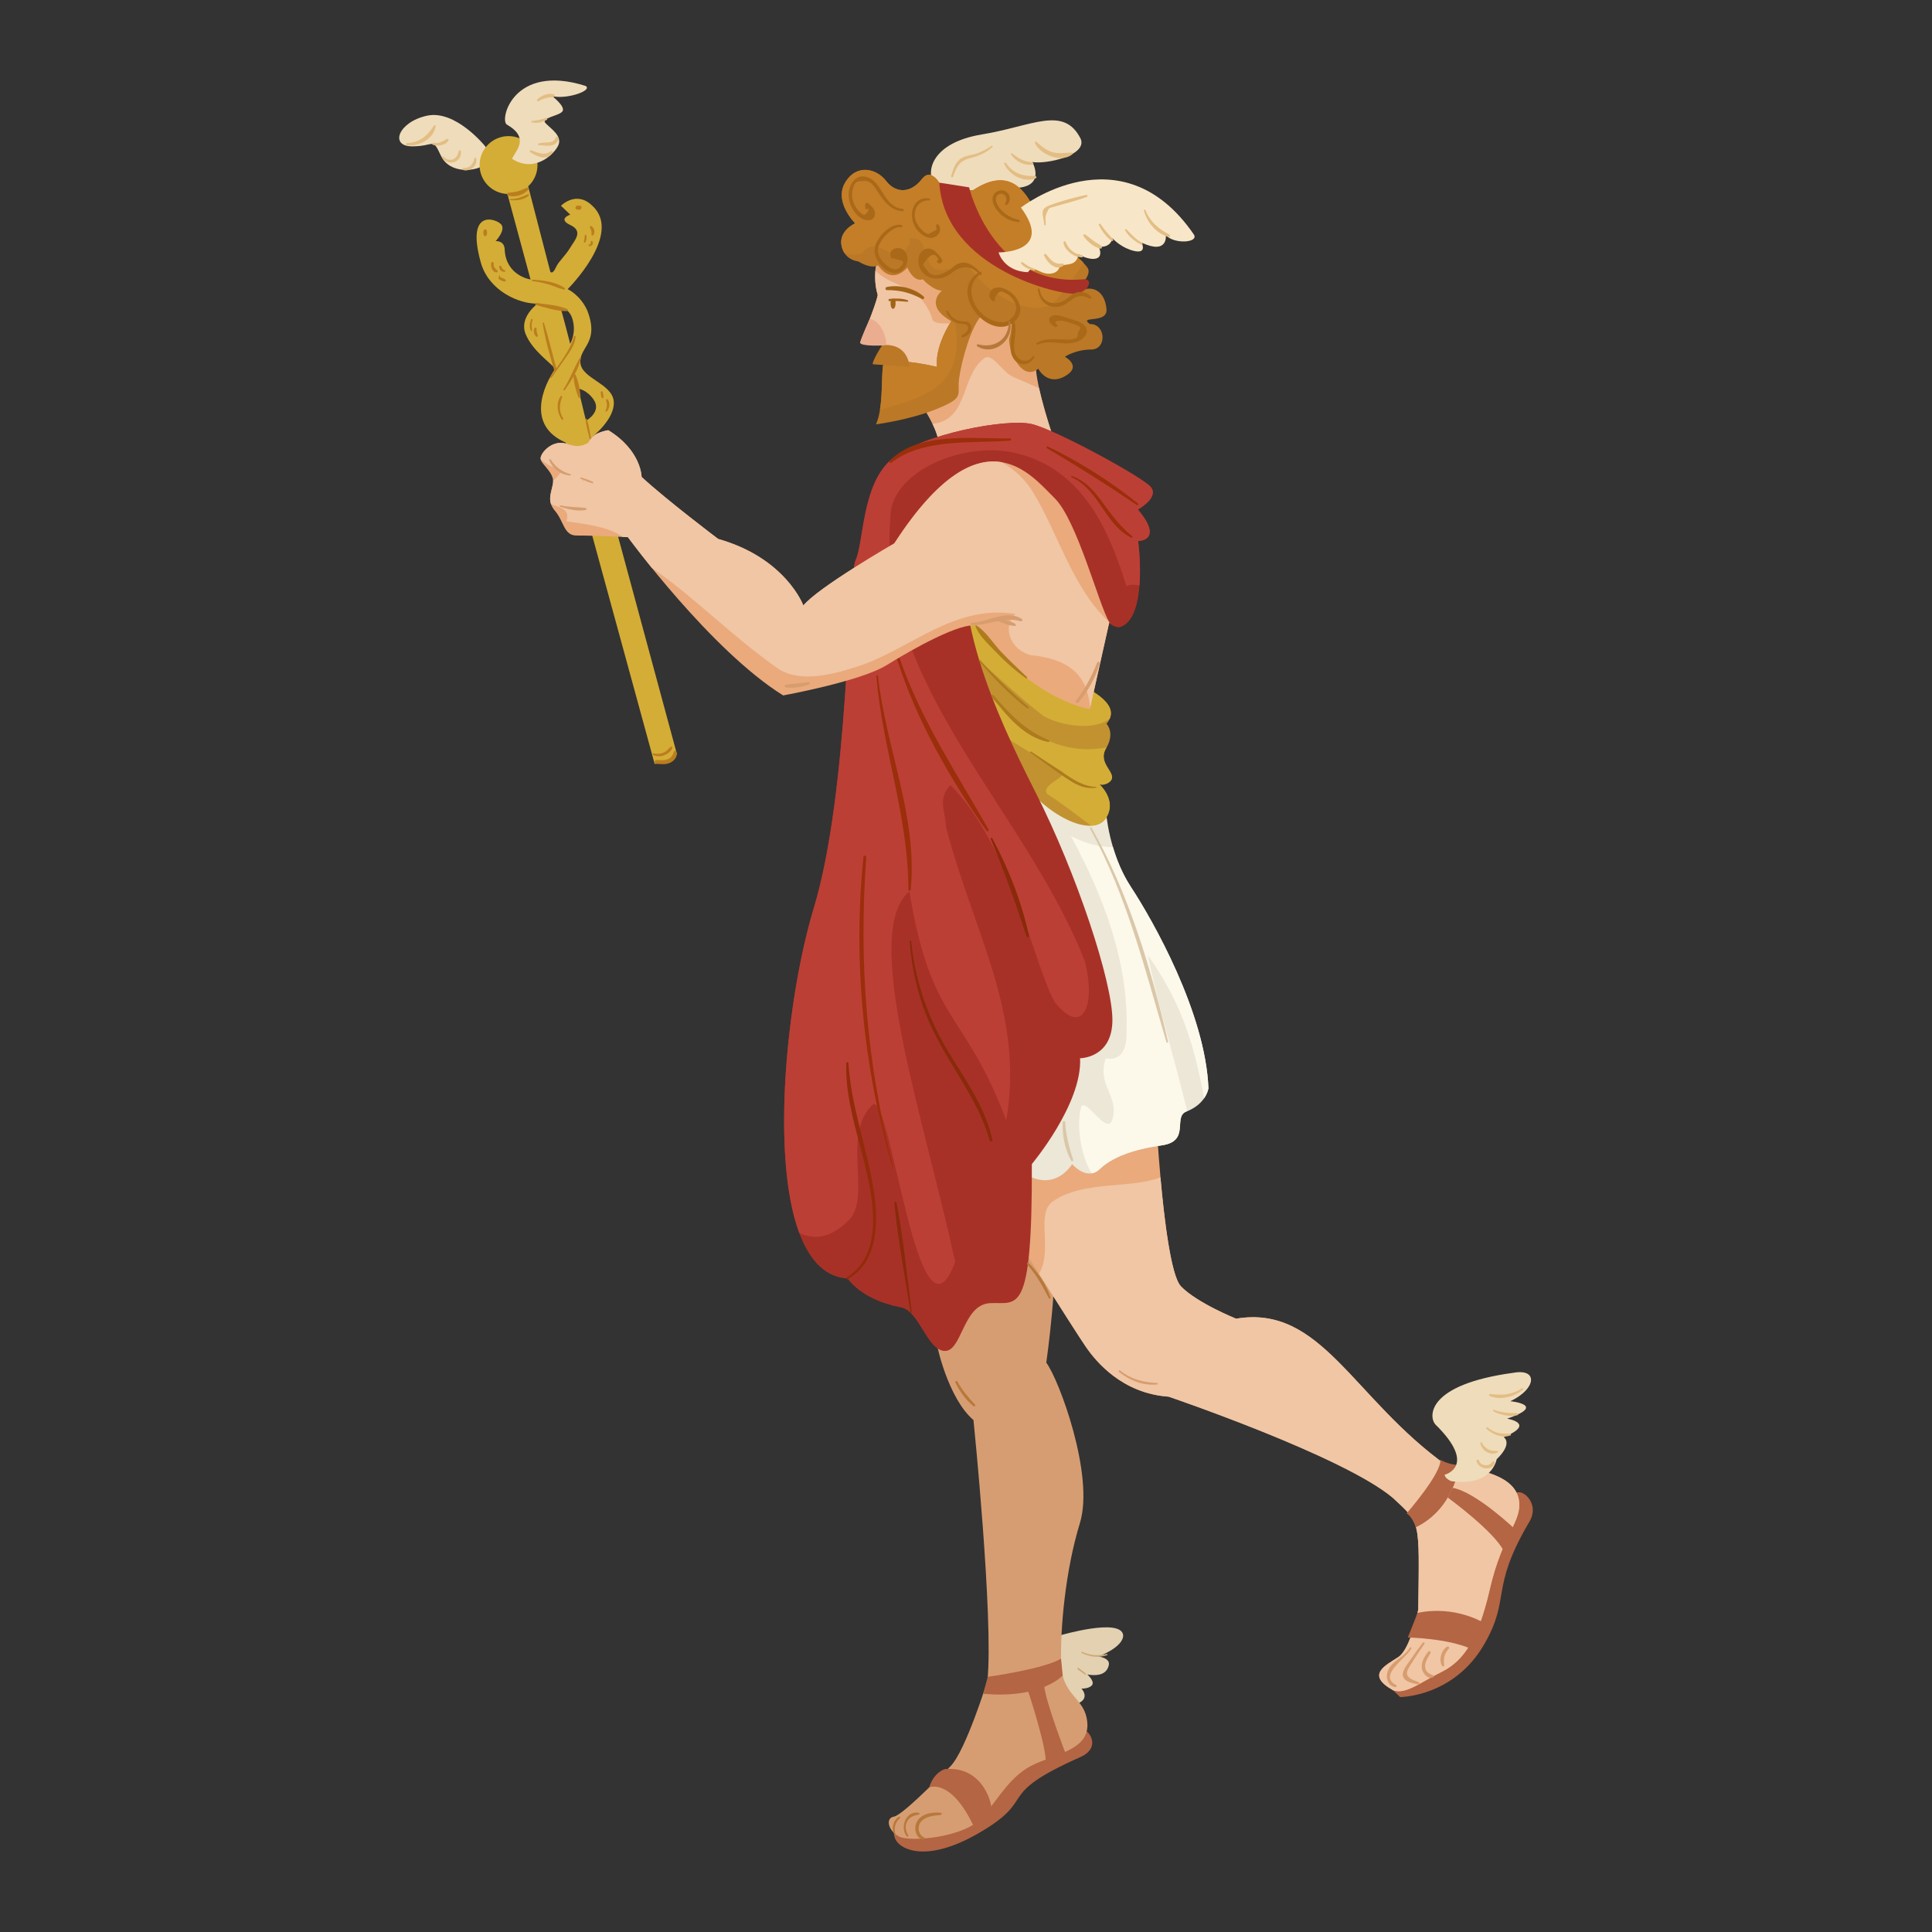 <?xml version="1.0" encoding="utf-8"?>
<!-- Designed by Vexels.com - 2019 All Rights Reserved - https://vexels.com/terms-and-conditions/  -->
<svg version="1.1" id="Layer_1" xmlns="http://www.w3.org/2000/svg" xmlns:xlink="http://www.w3.org/1999/xlink" x="0px" y="0px"
	 viewBox="0 0 1200 1200" enable-background="new 0 0 1200 1200" xml:space="preserve">
<rect x="0" y="0" width="1200" height="1200" fill="#333333" stroke="none"/>
<g>
	<g>
		<g>
			<path fill="#B46543" d="M555.997,1137.316c-3.955,7.08,12.797,23.772,51.466,1.516c38.669-22.256,8.425-22.998,63.961-47.67
				c13.348-6.12,4.475-18.685-1.367-17.361C664.215,1075.125,555.997,1137.316,555.997,1137.316z"/>
			<path fill="#E3D1B2" d="M659.083,1015.591c0,0,37.164-10.85,38.536,0c0.257,7.511-15.36,13.308-15.36,13.308
				s7.423,0.794,6.438,5.331c-0.985,4.536-4.716,7.222-13.347,5.837c0,0,4.677,4.087,3.002,6.495
				c-1.675,2.409-6.626,2.257-6.626,2.257s5.161,5.458-1.314,8.788C663.937,1060.937,644.77,1046.471,659.083,1015.591z"/>
			<path fill="#D79D72" d="M581.273,830.373c-0.212,3.596,7.474,38.142,23.37,51.636c0,0,12.576,123.238,8.672,161.84
				c0,0-13.479,43.694-23.05,53.302c-9.571,9.609-30.059,30.402-35.131,31.219c-5.072,0.817-3.821,8.464,3.134,12.253
				s41.465,0.614,52.153-12.093c10.688-12.707,17.571-26.312,32.517-32.956c14.946-6.645,33.765-9.485,32.412-25.594
				c-1.353-16.109-15.686-15.922-16.267-37.011c-0.581-21.089,2.55-57.303,11.677-86.999c9.127-29.696-13.083-89.353-20.895-99.585
				c0,0,8.181-57.03,3.894-75.917C649.471,751.583,588.003,716.281,581.273,830.373z"/>
			<path fill="#B46543" d="M613.524,1041.488c0,0,34.81-4.758,45.506-11.287l1.041,10.482c0,0-13.115,14.676-49.414,11.345
				L613.524,1041.488z"/>
			<path fill="#B46543" d="M577.147,1110.193c0,0,13.87-6.221,28.352,25.675c0,0,9.432-6.245,10.31-10.768
				c0.878-4.523-5.328-28.437-28.954-26.27C586.855,1098.83,579.937,1100.75,577.147,1110.193z"/>
			<path fill="#B46543" d="M638.065,1048.82c0,0,13.989,41.729,11.142,48.332s13.255-6.448,13.255-6.448
				s-13.495-34.819-13.946-44.142L638.065,1048.82z"/>
		</g>
		<g>
			<path fill="#B46543" d="M865.202,1049.8l4.469,4.276c0,0,33.329,0,52.241-32.829c16.611-28.836,3.348-33.794,27.455-75.132
				c8.16-12.407-4.637-22.235-7.975-18.481C938.053,931.389,865.202,1049.8,865.202,1049.8z"/>
			<path fill="#EAAA7C" d="M632.284,770.469c0,0,35.897,57.01,42.187,66.115s22.473,28.886,51.408,30.92
				c0,0,108.757,36.964,139.322,62.897c17.307,16.289,16.412,12.509,15.699,69.296c0,0-4.596,24.411-12.383,29.541
				s-20.529,10.908-3.317,20.561c7.79,3.039,17.526-5.12,29.443-10.961c11.918-5.84,22.571-16.191,30.614-51.386
				c8.043-35.195,20.481-42.336,18.121-56.016c-2.36-13.679-21.44-19.368-44.542-20.975c-58.711-41.851-78.071-100.33-131.078-91.4
				c0,0-24.418-9.83-34.261-20.109c-9.843-10.279-14.689-93.792-14.689-93.792S625.484,673.626,632.284,770.469z"/>
			<path fill="#F0C6A5" d="M943.38,931.438c-2.36-13.679-21.44-19.368-44.541-20.975c-58.711-41.851-78.072-100.33-131.078-91.399
				c0,0-24.418-9.83-34.262-20.109c-6.22-6.496-10.442-42.223-12.71-67.653c-20.008,7.379-48.023,1.702-67.146,15.088
				c-10.471,7.853,0.504,30.006-8.303,44.757c10.941,17.29,25.359,39.976,29.132,45.437c6.29,9.106,22.473,28.887,51.408,30.92
				c0,0,108.757,36.964,139.322,62.897c17.306,16.289,16.412,12.509,15.699,69.297c0,0-4.596,24.411-12.382,29.541
				c-7.787,5.13-20.529,10.908-3.317,20.561c7.79,3.039,17.525-5.12,29.443-10.961s22.571-16.191,30.615-51.386
				C933.303,952.259,945.74,945.118,943.38,931.438z"/>
			<path fill="#B46543" d="M873.656,940.027c0,0,21.726-24.86,20.994-33.346c0,0,4.625,3.056,11.814,3.307
				c0,0-2.825,26.773-26.976,38.6C879.487,948.588,877.139,941.895,873.656,940.027z"/>
			<path fill="#B46543" d="M899.274,930.192c0,0,28.895,21.07,34.764,33.251l7.353-13.259c0,0-24.35-23.385-39.065-26.049
				L899.274,930.192z"/>
			<path fill="#B46543" d="M874.453,1017.067c0,0,24.704,0.5,38.959,6.977l8.5-15.872c0,0-17.804-11.336-41.448-6.364
				L874.453,1017.067z"/>
			<path fill="#EFDCBB" d="M897.352,915.972c0,0,20.706-5.191-5.875-31.288c-3.954-4.353-6.066-24.719,48.961-32.085
				c14.966-2.544,13.751,10.164-2.333,17.72c0,0,23.234,2.248-1.989,10.837c0,0,18.375,2.938-2.126,11.513
				c0,0,6.042,3.598-4.399,13.721c0,0-2.827,17.396-28.382,13.544C897.05,917.935,897.352,915.972,897.352,915.972z"/>
		</g>
		<g>
			<path fill="#ECE7D7" d="M687.016,504.411c0,0,1.691,25.582,15.39,46.452c13.699,20.87,46.357,78.409,48.178,125.098
				c0,0-1.243,9.833-14.177,14.63c-7.656,3.684,2.849,18.326-14.869,20.821s-30.703,7.287-38.587,14.826s-17.031-3.2-17.031-3.2
				s-9.454,16.438-27.417,7.19c-17.963-9.248-7.378-248.752-7.378-248.752L687.016,504.411z"/>
			<path fill="#FCF8EA" d="M747.874,682.165c2.331-3.366,2.709-6.204,2.709-6.204c-1.82-46.689-34.479-104.228-48.177-125.098
				c-5.335-8.127-8.832-16.953-11.134-24.72c-8.71,0.193-17.419-2.499-26.129-6.854c20.123,37.371,36.444,78.73,34.496,123.612
				c0,0,0.835,17.063-12.89,14.466c-5.749,17.248,8.902,23.369,3.962,38.577c-3.591,8.902-16.296-14.281-19.17-8.531
				c-3.535,12.373,0.607,32.673,6.603,41.367c1.597-0.277,3.226-1.03,4.805-2.541c7.884-7.539,20.868-12.331,38.587-14.826
				c17.718-2.495,7.213-17.138,14.869-20.822c0.363-0.135,0.684-0.287,1.028-0.429c-8.27-33.983-16.729-60.327-24.566-96.901
				C733.043,621.505,741.56,647.562,747.874,682.165z"/>
		</g>
		<g>
			<path fill="#C29231" d="M689.556,485.308c5.033-5.1-8.371-10.809-2.541-20.523s0.232-15.232,0.232-15.232
				c6.62-7.698,0.043-14.14-5.836-18.345c-5.88-4.205-67.466-43.181-76.406-45.592c-22.117-5.967,4.405,67.184,26.117,95.861
				c21.712,28.677,48.639,38.246,55.893,26.524c6.874-11.107-4.154-20.901-4.154-20.901S685.914,488.455,689.556,485.308z"/>
			<path fill="#D4AD36" d="M689.316,446.272c2.619-6.245-2.882-11.472-7.905-15.064c-5.88-4.205-67.466-43.181-76.406-45.592
				c-7.33-1.977-9.296,4.762-7.887,15.665c16.78,13.107,32.318,28.91,50.776,43.266
				C658.444,450.877,679.819,454.094,689.316,446.272z"/>
			<path fill="#D4AD36" d="M689.556,485.308c5.033-5.1-8.371-10.809-2.541-20.523c0.114-0.189,0.195-0.366,0.3-0.552
				c-37.087,7.066-62.952-20.207-86.882-47.777c2.751,9.683,6.824,20.554,11.51,30.992c13.121,12.546,29.391,20.309,47.448,31.595
				c5.749,2.875-14.373,8.624-8.624,14.373c9.197,5.749,17.941,12.865,26.954,19.349c4.099-0.209,7.349-1.768,9.293-4.765
				c5.979-9.221-1.052-17.795-4.154-20.901C684.431,487.806,687.815,487.1,689.556,485.308z"/>
		</g>
		<g>
			<path fill="#EAAA7C" d="M547.943,150.14c0,0-7.638,17.32-2.772,33.044c-1.077,6.488-10.887,29.608-10.887,29.608l13.659,1.532
				l5.847,38.407h19.415c0,0,12.203,18.645,8.996,23.951c-3.207,5.306,39.986-18.509,72.916-2.15c0,0-12.014-34.082-11.798-48.551
				C643.536,211.511,643.749,105.832,547.943,150.14z"/>
			<path fill="#F0C6A5" d="M601.899,200.198c-8.624,0-22.998,2.875-22.998-2.875c-8.098-21.594-23.798-17.845-35.204-29.205
				c-0.356,4.768-0.095,9.996,1.473,15.066c-1.077,6.488-10.887,29.608-10.887,29.608l13.659,1.532l5.847,38.407h19.415
				c0,0,0.545,0.839,1.355,2.167c2.966-3.86,6.232-7.72,10.092-11.58C596.15,234.694,590.4,214.571,601.899,200.198z"/>
			<path fill="#F0C6A5" d="M630.646,234.694c-8.624-2.875-14.373-17.248-20.123-11.499c-13.755,11.004-9.101,37.787-31.35,40.071
				c2.529,5.178,4.578,10.849,3.028,13.415c-3.207,5.306,39.986-18.509,72.916-2.15c0,0-6.379-18.103-9.756-33.524
				C640.745,239.261,635.888,236.791,630.646,234.694z"/>
		</g>
		<g>
			<path fill="#A83127" d="M706.763,316.449c0,0,14.177-7.811,7.532-14.46c-6.645-6.649-58.299-34.918-73.431-38.588
				c-15.132-3.67-67.851,5.988-86.745,21.56c-18.894,15.572-17.503,51.666-22.649,62.922c-5.147,11.257-3.921,143.09-26.048,216.271
				s-33.658,227.164,21.07,229.922c0,0,7.957,13.064,32.827,17.926c11.516,1.624,16.177,26.308,27.2,27.084
				s11.36-28.646,28.264-29.672c16.904-1.026,26.443,10.388,26.115-86.41c0,0,31.346-37.299,29.957-65.719
				c0,0,19.995,0.045,20.078-23.677s-22.148-91.024-47.612-141.231s-54.413-113.506-41.391-168.109
				c13.022-54.603,77.137,71.56,94.24,65.085c17.102-6.475,10.744-53.321,10.744-53.321S723.253,336.074,706.763,316.449z"/>
			<path fill="#BC3F35" d="M706.763,316.449c0,0,14.177-7.811,7.532-14.46c-6.645-6.649-58.299-34.918-73.431-38.588
				s-67.851,5.988-86.745,21.56s-17.503,51.666-22.649,62.922c-5.146,11.256-3.921,143.09-26.048,216.271
				c-16.422,54.316-26.999,153.125-8.99,201.597c9.2,4.504,19.502,3.36,30.725-7.863c14.373-14.373-4.69-53.735,14.91-71.795
				c11.386-8.455,28.34,159.421,51.208,97.667c-20.123-91.99-58.679-204.441-28.435-230.195
				c13.693,83.208,34.257,73.269,60.129,142.261c11.499-66.118-20.195-116.17-37.443-182.288c0-8.624-5.749-17.248,2.875-25.872
				c37.371,37.371,53.293,115.817,64.717,134.667c16.599,21.291,25.977,3.77,18.649-25.428
				c-37.371-94.865-129.361-172.482-120.737-275.971c0-25.872,40.246-45.995,74.742-40.246c43.12,8.624,60.369,45.995,71.867,83.366
				c2.814-1.407,5.627-0.749,8.104-0.384c1.052-13.714-0.83-27.637-0.83-27.637S723.253,336.074,706.763,316.449z"/>
		</g>
		<path fill="#EFDCBB" d="M580.151,113.987c-5.127-7.331-1.586-25.356,29.786-30.498c31.373-5.142,50.861-18.182,61.332,2.804
			c4.113,10.229-21.307,15.871-30.085,14.348c0,0,8.055,14.083-8.15,15.924S596.516,137.386,580.151,113.987z"/>
		<path fill="#EFDCBB" d="M301.311,90.807c0,0-18.318-22.824-36.122-18.94c-17.805,3.884-23.387,19.017-9.221,19.037
			c14.166,0.02,12.437-5.936,17.877,5.776c5.44,11.712,22.416,9.95,27.467,5.268S301.311,90.807,301.311,90.807z"/>
		<path fill="#D4AD36" d="M367.271,271.807c0,0,14.845-11.294,13.95-22.441s-19.982-14.138-20.732-24.049
			c-0.75-9.911,12.015-12.19,4.341-32.319c-4.372-9.862-12.242-13.409-12.242-13.409s34.555-34.27,15.29-51.805
			c-9.897-9.746-19.438,0.012-19.438,0.012l5.748,5.526c0,0-8.142,2.635,0.095,6.472c8.237,3.837,2.62,9.48-0.191,14.167
			c-2.811,4.687-7.219,8.622-8.495,11.508c-2.546,5.76-3.812,3.224-3.812,3.224l-13.726-52.971
			c3.552-3.286,5.788-7.972,5.788-13.192c0-9.935-8.054-17.988-17.988-17.988c-9.934,0-17.988,8.054-17.988,17.988
			c0,9.701,7.685,17.587,17.296,17.953l14.36,53.11c0,0-14.989-2.173-16.035-18.142c0.066-6.24-5.643-5.691-5.643-5.691
			s6.613-6.963,3.333-10.505c-3.281-3.542-21.922-9.75-12.555,23.741c4.916,17.737,24.055,25.946,35.346,25.571
			c0,0-11.79,8.384-7.5,18.92c4.29,10.535,15.709,17.88,18.352,21.621c-7.338,10.594-18.136,35.064,6.457,45.733l16.414,57.294
			L406.598,474.4c0,0,11.562,0.528,13.787-6.27L367.271,271.807z M354.156,213.522c0,0-5.429-21.025-5.991-22.337
			c0,0,5.5-0.033,7.523,7.41C358.04,207.244,354.156,213.522,354.156,213.522z M359.158,241.362c0,0,5.489,0.751,9.668,7.01
			c4.994,7.48-4.869,12.988-4.869,12.988L359.158,241.362z"/>
		<path fill="#EFDCBB" d="M318.016,98.612c2.294-5.056,11.262-12.901-3.164-21.219c-4.781-2.643,3.714-38.287,48.8-24.045
			c4.888,2.744-11.425,8.541-20.633,6.384c0,0,8.264,6.359,6.384,9.342s-13.95,4.013-10.482,7.515
			c3.469,3.502,10.329,7.924,7.912,13.524S331.984,107.791,318.016,98.612z"/>
		<g>
			<path fill="#EAAA7C" d="M688.992,386.482c-6.629-11.132-20.048-63.625-34.105-77.225c-14.057-13.601-45.051-55.652-99.419,28.274
				c0,0-47.46,27.328-56.478,38.565c0,0-10.772-29.407-52.923-41.356c0,0-32.175-24.26-47.549-38.505c0,0-0.063-16.37-20.701-29.032
				c0,0-10.086,1.358-12.024,7.33c0,0-4.386,4.664-13.548,1.238c-9.162-3.426-17.548,6.332-16.382,9.819s8.694,8.395,7.598,14.663
				c-1.096,6.269-3.981,10.961,1.402,17.243c5.383,6.282,5.351,15.236,13.27,15.129s31.878,1.022,31.878,1.022
				s51.344,70.213,96.424,98.3c0,0,48.036-8.668,64.504-18.947c16.467-10.278,46.248-26.753,55.698-24.356
				c0,0,27.971,42.095,70.27,51.92L688.992,386.482z"/>
			<path fill="#F0C6A5" d="M688.946,386.4c-22.645-20.975-31.236-53.897-46.802-79.838c-4.691-8.209-11.795-14.944-20.099-19.502
				c-16.515-2.675-38.408,6.985-66.578,50.471c0,0-47.46,27.328-56.478,38.565c0,0-10.772-29.407-52.923-41.356
				c0,0-32.175-24.26-47.549-38.506c0,0-0.062-16.369-20.701-29.032c0,0-10.086,1.358-12.023,7.33c0,0-4.386,4.664-13.548,1.238
				c-8.672-3.243-16.635,5.318-16.475,9.201c3.177,3.45,7.547,5.348,13.155,7.218c-1.296,2.593-3.195,4.583-5.396,6.27
				c0.043,0.586,0.039,1.182-0.068,1.794c-0.83,4.748-2.679,8.593-1.192,12.908c5.528,2.124,12.092,2.966,9.531,10.65
				c11.794,1.685,26.539,3.377,34.998,9.691c1.962,0.087,3.213,0.145,3.213,0.145s5.638,7.703,14.786,18.999
				c27.655,19.046,49.921,42.858,79.239,63.155c14.373,8.624,34.496,2.875,51.745-2.875c31.622-11.499,57.494-37.371,94.865-31.622
				c-8.624,8.624-2.621,22.534,9.572,25.625c25.612,2.561,35.201,13.674,36.913,32.633l11.861-53.079
				C688.977,386.457,688.961,386.424,688.946,386.4z"/>
		</g>
		<g>
			<path fill="#BB7826" d="M590.855,199.473c-4.257,6.474-9.955,18.456-8.867,28.415c0,0-22.836-5.651-32.574-2.668
				c-2.862,1.02,0.215,26.171-5.318,38.317c0,0,20.912-2.57,38.106-9.678c17.194-7.109,12.181-8.126,13.502-18.642
				c1.321-10.516,7.713-33.546,14.234-39.382c0,0,9.126,8.044,18.209,2.216c0,0,0.466,6.825-1.16,11.627
				c-1.626,4.802,6.664,28.343,17.912,19.354c0,0,5.505,10.881,16.537,4.656s0-12.102,0-12.102s6.397-4.457,16.319-4.484
				c9.921-0.027,9.154-16.085-0.848-15.846c-7.406-5.422,11.074,0.081,10.365-9.113c-0.708-9.193-6.307-15.345-15.934-11.899
				l-0.18-2.976c0,0,7.358-7.019,4.225-11.146s-11.027-12.48-20.324-12.478c-9.297,0.002-12.333-60.631-50.518-35.609l-17.944,1.383
				c0,0-6.93-17.311-13.943-8.234s-16.377,8.94-22.266,1.219s-18.358-10.955-25.477,1.048s6.24,25.244,6.24,25.244
				s-10.265,4.551-8.474,13.83c1.791,9.28,10.469,9.844,10.469,9.844s7.659,5.03,12.288,2.418c0,0,7.486,12.868,18.112,1.419
				c0,0,3.87,9.3,9.659,7.271c0,0,6.027,6.827,11.843,7.036C585.048,180.515,573.411,189.661,590.855,199.473z"/>
			<path fill="#C47E27" d="M535.781,157.077c8.624-11.499,17.248,5.749,25.872,0c0-2.875,5.749-5.749,2.875-8.624
				c11.499-2.875,8.624,11.499,14.373,17.248s20.123-2.875,22.998,0c11.499,17.248,37.371,31.622,51.745,22.998
				c7.317-7.317,12.58-14.672,19.27-25.501c-3.927-4.245-10.44-9.555-17.855-9.553c-9.297,0.002-12.333-60.631-50.518-35.609
				l-17.944,1.383c0,0-6.931-17.311-13.943-8.234c-7.013,9.078-16.377,8.94-22.266,1.219c-5.89-7.721-18.358-10.955-25.477,1.048
				c-7.119,12.003,6.24,25.244,6.24,25.244s-10.265,4.551-8.474,13.83c0.344,1.783,0.945,3.238,1.687,4.435
				C528.392,158.503,532.838,158.549,535.781,157.077z"/>
			<path fill="#C47E27" d="M593.275,200.198c0,0-1.255,0-2.868,0c-4.198,6.607-9.471,18.069-8.42,27.69
				c0,0-22.836-5.651-32.574-2.668c-2.27,0.809-0.817,16.794-2.876,29.435C574.909,246.32,599.611,240.326,593.275,200.198z"/>
			<path fill="#BB7826" d="M547.943,214.324c0,0-6.386,9.961-5.843,11.92l22.74,1.644
				C564.84,227.888,564.742,213.056,547.943,214.324z"/>
		</g>
		<path fill="#A83127" d="M583.405,113.452l18.524,2.905c0,0,14.581,62.119,70.751,57.122c6.466-0.81,4.31,7.555-4.441,8.883
			S586.649,167.313,583.405,113.452z"/>
		<path fill="#F8E6C8" d="M620.21,156.76c0,0,34.878,0.483,13.894-27.837c0,0,62.341-48.764,107.29,16.541
			c3.776,5.225-11.769,6.51-17.258,0.669c0,0,1.446,12.355-15.096,4.556c0,0,4.473,8.452-7.19,4.426
			c-7.126-2.588-10.832-7.17-10.832-7.17s-0.883,6.198-8.604,5.208c0,0,3.074,6.165-1.581,7.41
			c-4.656,1.245-11.159-2.709-11.159-2.709s0.211,5.335-5.548,6.241c-5.759,0.906-5.759,0.906-5.759,0.906s-0.499,5.017-6.858,5.012
			c-6.359-0.005-9.782-6.03-13.008-0.98C638.501,169.032,624.703,169.518,620.21,156.76z"/>
		<path fill="#EAAD90" d="M540.264,198.002c0,0-5.761,12.361-5.98,14.79c-0.219,2.428,14.804,2.012,15.917,1.455
			C551.314,213.69,548.827,199.701,540.264,198.002z"/>
	</g>
	<g>
		<g>
			<path fill="#A16417" d="M550.869,180.194c8.387-0.01,14.568,1.653,21.964,5.548c0.945,0.498,1.583-0.916,0.876-1.543
				c-5.92-5.254-15.236-7.55-22.952-5.925C549.722,178.491,549.732,180.195,550.869,180.194L550.869,180.194z"/>
		</g>
		<g>
			<path fill="#A16417" d="M552.494,187.003c3.747-0.306,7.363,0.184,11.09,0.413c0.542,0.033,0.727-0.758,0.198-0.941
				c-3.596-1.245-7.576-1.184-11.321-0.814C551.609,185.745,551.626,187.074,552.494,187.003L552.494,187.003z"/>
		</g>
		<g>
			<path fill="#A16417" d="M553.17,186.978c-0.012,1.559-0.184,3.13,0.758,4.467c0.398,0.565,1.324,0.367,1.65-0.143
				c0.812-1.271,0.659-2.77,0.648-4.22C556.212,185.122,553.185,185.001,553.17,186.978L553.17,186.978z"/>
		</g>
	</g>
	<g>
		<g>
			<path fill="#AA6919" d="M608.611,168.839c-21.72,12.251,7.728,46.074,22.519,29.845c6.385-7.005-0.142-17.029-7.827-19.572
				c-2.581-0.854-5.761-0.984-7.659,1.266c-1.867,2.215-1.405,5.07,0.895,6.569c0.879,0.573,2.114-0.621,1.297-1.421
				c1.725-4.291,3.855-5.489,6.392-3.593c1.612,0.675,3.002,1.682,4.172,3.022c3.149,3.39,3.88,8.322,0.67,11.905
				c-4.608,5.143-12.102,3.236-17.163-0.386c-8.504-6.086-12.819-19.729-2.587-26.466
				C610.055,169.524,609.379,168.405,608.611,168.839L608.611,168.839z"/>
		</g>
		<g>
			<path fill="#AA6919" d="M628.286,199.083c1.82,7.705-3.384,16.657,1.346,23.78c3.213,4.839,10.196,4.271,12.741-0.839
				c0.327-0.657-0.526-1.203-0.97-0.607c-3.72,5.001-9.63,2.311-11.004-2.3c-0.615-2.062-0.582-4.163-0.421-6.276
				c0.391-5.145,1.652-9.381-0.508-14.252C629.161,197.895,628.124,198.398,628.286,199.083L628.286,199.083z"/>
		</g>
		<g>
			<path fill="#AA6919" d="M644.642,214.007c8.206-3.698,17.728,1.798,25.808-2.345c3.613-1.852,6.459-6.06,3.106-9.562
				c-2.25-2.35-6.273-3.248-9.297-4.172c-2.692-0.823-7.455-2.84-10.214-1.939c-4.573,1.494-1.846,5.773,1.378,7.122
				c1.08,0.452,1.691-1.078,0.879-1.737c-2.768-2.248,2.008-2.261,3.386-2.156c1.978,0.15,9.363,2.637,9.697,3.106
				c2.075,0.48,2.097,1.861,0.067,4.143c0.284,2.537-0.599,3.877-2.648,4.021c-1.648,0.631-4.407,0.405-6.211,0.349
				c-5.856-0.182-11.298-0.942-16.578,2.067C643.293,213.316,643.911,214.336,644.642,214.007L644.642,214.007z"/>
		</g>
		<g>
			<path fill="#AA6919" d="M609.563,170.185c-3.15-4.131-8.078-8.337-13.71-6.669c-2.042,0.605-3.242,1.864-4.821,3.125
				c-3.292,2.631-9.591,6.131-13.861,2.9c-1.329-1.672-2.658-3.344-3.987-5.017c4.422-7.091,7.696-8.15,9.822-3.176
				c-1.377-0.112-1.397,2.004-0.037,2.139c0.274,0.027,0.548,0.054,0.821,0.081c0.37,0.037,0.741-0.216,0.932-0.513
				c0.146-0.227,0.292-0.453,0.438-0.68c0.19-0.296,0.236-0.758,0.036-1.064c-2.456-3.773-7.156-9.602-12.115-5.618
				c-3.363,2.702-3.236,7.951-1.405,11.454c2.535,4.849,8.067,6.701,13.232,5.517c2.418-0.555,4.5-1.75,6.43-3.293
				c6.018-4.81,12.012-4.583,17.479,1.435C609.238,171.269,609.941,170.682,609.563,170.185L609.563,170.185z"/>
		</g>
		<g>
			<path fill="#AA6919" d="M560.782,129.766c-12.65-1.288-12.177-17.402-23.044-19.99c-7.237-1.724-11.025,6.215-10.631,12.296
				c0.38,5.857,5.132,14.342,11.821,14.756c2.027,0.125,3.656-0.754,4.34-2.756c1.116-3.267-1.666-5.905-3.941-7.732
				c-0.759-0.609-1.987-0.206-1.959,0.867c0.018,0.694,0.037,1.389,0.055,2.083c0.029,1.108,1.557,0.853,1.775-0.031
				c0.15-0.605,0.299-1.21,0.449-1.814c-0.642,0.186-1.284,0.372-1.926,0.559c2.549,1.282,2.229,3.159-0.961,5.632
				c-1.365-0.733-2.564-1.668-3.596-2.807c-1.671-1.815-2.919-4.238-3.523-6.631c-0.618-2.485-0.531-4.967,0.261-7.446
				c0.645-3.169,2.475-4.578,5.49-4.225c4.986-0.808,6.842,2.066,9.338,5.885c3.954,6.047,7.932,12.127,15.756,12.793
				C561.412,131.283,561.729,129.863,560.782,129.766L560.782,129.766z"/>
		</g>
		<g>
			<path fill="#AA6919" d="M559.995,139.773c-6.66-1.503-14.682,7.011-16.431,12.956c-2,6.8,4.505,16.003,11.573,16.859
				c6.635,0.803,10.923-8.092,7.079-13.279c-3.459-4.667-11.846-1.347-8.459,4.071c0.411,0.657,1.529,0.264,1.428-0.509
				c0.343,2.614,8.477,0.389,4.899,5.049c-3.27,4.258-6.867,1.928-9.348-0.07c-2.811-2.264-5.616-5.86-5.461-9.658
				c0.216-5.309,8.639-14.846,14.407-14.113C560.516,141.185,560.859,139.968,559.995,139.773L559.995,139.773z"/>
		</g>
		<g>
			<path fill="#AA6919" d="M577.162,123.271c-10.991-1.521-13.294,11.621-8.078,18.819c2.45,3.382,7.315,7.271,11.717,5.067
				c2.885-1.445,4.159-4.948,2.152-7.548c-0.596-0.772-1.834-0.085-1.484,0.833c0.084,0.749,0.168,1.498,0.252,2.246
				c-1.664,0.873-3.327,1.745-4.991,2.618c-1.35,0.013-3.419-1.77-4.313-2.648c-1.906-1.871-3.533-4.418-4.057-7.058
				c-1.119-5.64,2.444-11.493,8.644-11.081C577.709,124.566,577.879,123.37,577.162,123.271L577.162,123.271z"/>
		</g>
		<g>
			<path fill="#AA6919" d="M587.703,193.799c1.189,3.035,3.364,5.451,6.395,6.728c1.742,0.734,3.402,0.496,5.167,0.88
				c2.105,0.458,2.726,2.301,1.482,4.175c-0.794,1.196-2.268,1.891-3.312,2.833c-0.528,0.476,0.057,1.258,0.667,1.114
				c3.455-0.818,6.79-4.94,4.398-8.386c-1.258-1.812-3.166-1.427-5.11-1.607c-3.836-0.353-6.924-2.793-8.465-6.268
				C588.618,192.578,587.425,193.09,587.703,193.799L587.703,193.799z"/>
		</g>
		<g>
			<path fill="#AA6919" d="M644.654,179.727c0.488,5.249,3.579,9.81,9.099,10.752c2.02,0.345,4.215,0.105,6.109-0.667
				c6.342-2.587,8.287-8.869,16.909-4.341c0.808,0.424,1.383-0.653,0.838-1.248c-2.343-2.562-5.897-3.467-9.268-2.429
				c-2.343,0.722-3.804,2.324-5.692,3.752c-6.503,4.92-15.495,3.527-16.971-6.025C645.573,178.844,644.593,179.072,644.654,179.727
				L644.654,179.727z"/>
		</g>
		<g>
			<path fill="#AA6919" d="M632.745,136.531c-4.25-0.943-8.212-3.027-11.096-6.346c-1.844-2.123-5.166-7.185-1.382-9.447
				c1.837-1.098,4.087,0.05,4.653,1.977c0.401,1.364-0.023,2.428-0.58,3.658c-0.253,0.558,0.336,1.306,0.931,0.901
				c2.762-1.875,2.494-6.21-0.172-8.135c-2.526-1.823-6.49-0.889-7.962,1.845c-1.942,3.607,0.605,7.918,2.97,10.615
				c3.199,3.649,7.541,5.858,12.344,6.368C633.373,138.066,633.686,136.739,632.745,136.531L632.745,136.531z"/>
		</g>
	</g>
	<g>
		<g>
			<path fill="#E3BE84" d="M726.344,145.732c-6.778-3.518-12.057-8.072-14.967-15.307c-0.197-0.49-1.035-0.246-0.895,0.277
				c1.997,7.463,7.737,14.428,15.391,16.51C726.754,147.451,727.098,146.124,726.344,145.732L726.344,145.732z"/>
		</g>
		<g>
			<path fill="#E3BE84" d="M709.405,150.888c-3.858-2.187-6.763-5.19-9.708-8.444c-0.406-0.449-1.213,0.062-0.896,0.612
				c2.256,3.921,6.025,6.816,9.974,8.904C709.478,152.332,710.105,151.285,709.405,150.888L709.405,150.888z"/>
		</g>
		<g>
			<path fill="#E3BE84" d="M691.287,148.53c-2.803-2.91-5.475-5.895-7.663-9.306c-0.431-0.672-1.451-0.109-1.085,0.607
				c1.908,3.732,4.415,7.173,7.789,9.708C691.031,150.068,691.923,149.19,691.287,148.53L691.287,148.53z"/>
		</g>
		<g>
			<path fill="#E3BE84" d="M684.111,152.799c-1.392-1.117-3.051-1.89-4.514-2.919c-1.893-1.332-3.618-2.881-5.488-4.234
				c-0.651-0.471-1.613,0.206-1.124,0.963c2.17,3.357,6.517,6.951,10.485,7.819C684.399,154.631,684.751,153.313,684.111,152.799
				L684.111,152.799z"/>
		</g>
		<g>
			<path fill="#E3BE84" d="M672.05,158.473c-2.566-0.337-4.942-1.428-6.844-3.197c-0.989-0.92-1.804-2.002-2.425-3.201
				c-0.441-0.851-0.663-1.628-1.375-2.276c-0.212-0.193-0.627-0.051-0.7,0.216c-0.622,2.286,1.674,4.951,3.21,6.413
				c2.226,2.118,4.977,3.245,8.022,3.471C672.746,159.959,672.859,158.58,672.05,158.473L672.05,158.473z"/>
		</g>
		<g>
			<path fill="#E3BE84" d="M660.037,163.705c-2.706,0.324-4.888-0.14-6.938-2.018c-1.27-1.163-2.242-2.588-3.452-3.806
				c-0.505-0.508-1.468,0.092-1.192,0.769c1.689,4.139,7.509,10.215,12.131,6.247C661.049,164.5,660.625,163.634,660.037,163.705
				L660.037,163.705z"/>
		</g>
		<g>
			<path fill="#E3BE84" d="M642.559,166.872c-1.533-0.447-2.989-1.059-4.359-1.884c-1.09-0.656-2.033-1.548-3.144-2.156
				c-0.482-0.264-1.221,0.291-0.846,0.817c1.73,2.426,5.242,3.732,8.027,4.423C643.011,168.266,643.329,167.097,642.559,166.872
				L642.559,166.872z"/>
		</g>
		<g>
			<path fill="#E3BE84" d="M649.498,139.574c0.152-3.076-0.707-4.504,0.761-7.542c1.439-2.979,0.982-2.625,3.424-3.337
				c1.559-0.455,3.124-0.888,4.686-1.332c5.564-1.581,11.219-3.017,16.636-5.054c0.755-0.284,0.485-1.399-0.327-1.225
				c-7.639,1.638-15.769,3.777-23.069,6.56c-6.498,2.477-3.263,6.404-3.052,11.85C648.579,140.083,649.467,140.199,649.498,139.574
				L649.498,139.574z"/>
		</g>
		<g>
			<path fill="#E3BE84" d="M665.936,94.815c-4.396-0.095-8.159,0.956-12.529-0.418c-3.921-1.232-6.614-3.615-9.656-6.296
				c-0.511-0.45-1.237,0.06-0.959,0.694c3.202,7.307,16.851,12.803,23.417,6.876C666.505,95.404,666.38,94.824,665.936,94.815
				L665.936,94.815z"/>
		</g>
		<g>
			<path fill="#E3BE84" d="M641.472,101.021c-2.361-0.541-4.715-0.87-6.934-1.894c-2.138-0.987-4.034-2.386-5.852-3.866
				c-0.39-0.318-1.037,0.235-0.758,0.665c2.761,4.245,8.438,7.19,13.531,6.274C642.057,102.091,642.052,101.154,641.472,101.021
				L641.472,101.021z"/>
		</g>
		<g>
			<path fill="#E3BE84" d="M642.914,109.289c-7.448,0.391-13.714-1.55-18.066-7.996c-0.438-0.648-1.4-0.13-1.068,0.588
				c3.177,6.861,12.037,11.765,19.464,8.927C644.08,110.488,643.807,109.242,642.914,109.289L642.914,109.289z"/>
		</g>
		<g>
			<path fill="#E3BE84" d="M591.952,109.712c1.084-2.951,2.263-6.081,4.519-8.345c2.418-2.427,5.194-2.848,8.371-3.768
				c4.365-1.265,8.156-3.226,11.558-6.261c0.449-0.4-0.092-1.038-0.58-0.715c-3.124,2.07-6.401,3.879-10,4.984
				c-2.74,0.841-5.777,1.031-8.318,2.463c-4.148,2.338-5.563,7.025-6.725,11.318C590.57,110.154,591.685,110.44,591.952,109.712
				L591.952,109.712z"/>
		</g>
	</g>
	<g>
		<g>
			<path fill="#E3BE84" d="M343.728,58.485c-3.653-0.677-7.391,0.738-9.993,3.308c-0.552,0.545,0.189,1.47,0.847,1.06
				c2.808-1.75,5.694-2.396,8.974-2.51C344.741,60.301,344.932,58.708,343.728,58.485L343.728,58.485z"/>
		</g>
		<g>
			<path fill="#E3BE84" d="M338.96,73.189c-2.808,1.302-5.702,1.547-8.721,1.998c-0.351,0.052-0.49,0.624-0.1,0.739
				c3.212,0.946,6.493-0.016,9.426-1.44C340.295,74.131,339.703,72.844,338.96,73.189L338.96,73.189z"/>
		</g>
		<g>
			<path fill="#E3BE84" d="M345.407,85.205c-1.853,4.782-6.925,2.546-10.782,3.875c-0.568,0.196-0.591,1.14,0.111,1.129
				c3.019-0.049,6.214,0.981,9.098-0.325c1.846-0.836,3.428-2.425,2.901-4.566C346.592,84.742,345.632,84.624,345.407,85.205
				L345.407,85.205z"/>
		</g>
		<g>
			<path fill="#E3BE84" d="M342.218,93.892c-4.095,3.006-7.994,1.062-12.177-0.584c-0.655-0.258-1.499,0.609-0.808,1.119
				c3.794,2.802,10.809,5.66,13.964,0.387C343.541,94.238,342.777,93.482,342.218,93.892L342.218,93.892z"/>
		</g>
		<g>
			<path fill="#E3BE84" d="M252.799,90.272c7.417,0.75,16.659-3.955,17.828-11.956c0.086-0.591-0.771-0.759-1.057-0.321
				c-4.01,6.171-8.91,10.702-16.676,10.8C252.064,88.806,251.95,90.186,252.799,90.272L252.799,90.272z"/>
		</g>
		<g>
			<path fill="#E3BE84" d="M268.952,89.982c3.196,0.926,8.174,0.431,9.665-3.049c0.207-0.482-0.412-0.862-0.814-0.67
				c-2.921,1.394-5.067,3.13-8.531,2.492C268.479,88.609,268.158,89.752,268.952,89.982L268.952,89.982z"/>
		</g>
		<g>
			<path fill="#E3BE84" d="M274.612,97.937c1.587,2.317,4.609,3.619,7.368,2.785c2.839-0.858,4.962-4.007,4.222-6.951
				c-0.155-0.618-1.112-0.621-1.25,0.011c-0.415,1.891-0.996,3.617-2.741,4.716c-2.269,1.429-5.112,0.745-6.783-1.29
				C274.969,96.648,274.228,97.375,274.612,97.937L274.612,97.937z"/>
		</g>
		<g>
			<path fill="#E3BE84" d="M287.858,105.664c4.022,1.157,9.431-3.211,7.779-7.507c-0.155-0.403-0.879-0.376-0.965,0.067
				c-0.69,3.528-2.745,6.351-6.68,6.091C287.187,104.261,287.148,105.46,287.858,105.664L287.858,105.664z"/>
		</g>
	</g>
	<g>
		<g>
			<path fill="#BA7E1E" d="M315.489,121.443c4.087,1.395,9.865-0.309,12.606-3.626c0.47-0.569-0.091-1.53-0.834-1.236
				c-1.922,0.761-3.738,1.723-5.741,2.279c-1.939,0.538-3.865,0.536-5.829,0.867C314.855,119.867,314.619,121.146,315.489,121.443
				L315.489,121.443z"/>
		</g>
		<g>
			<path fill="#BA7E1E" d="M316.881,124.332c3.883,0.399,8.432-0.162,11.502-2.78c0.459-0.391-0.039-1.103-0.572-0.863
				c-3.639,1.636-6.741,3.055-10.825,2.93C316.534,123.605,316.408,124.284,316.881,124.332L316.881,124.332z"/>
		</g>
		<g>
			<path fill="#BA7E1E" d="M358.427,130.2c0.553,0.061,1.062,0.119,1.616,0.056c1.396-0.159,1.566-2.369,0.088-2.542
				c0.695,0.355,0.805,0.389,0.329,0.103c-0.176-0.077-0.359-0.12-0.55-0.129c-0.453-0.064-0.893,0.003-1.343,0.051
				C357.232,127.881,356.978,130.041,358.427,130.2L358.427,130.2z"/>
		</g>
		<g>
			<path fill="#BA7E1E" d="M300.385,143.131c-0.235,0.918-0.286,1.819,0.006,2.73c0.272,0.848,1.578,1.155,1.892,0.132
				c0.282-0.922,0.303-1.827,0.068-2.766C302.119,142.302,300.647,142.105,300.385,143.131L300.385,143.131z"/>
		</g>
		<g>
			<path fill="#BA7E1E" d="M366.462,141.549c0.869,1.219,1.048,2.645,0.897,4.103c-0.073,0.706,0.95,0.828,1.259,0.308
				c1.103-1.854,0.549-4.012-1.033-5.373C366.962,140.05,365.957,140.842,366.462,141.549L366.462,141.549z"/>
		</g>
		<g>
			<path fill="#BA7E1E" d="M365.737,152.777c1.647,0.633,3.494-1.625,2.142-2.966c-0.31-0.308-1.012-0.17-0.974,0.355
				c0.06,0.822-0.064,1.612-1.082,1.75C365.373,151.976,365.327,152.62,365.737,152.777L365.737,152.777z"/>
		</g>
		<g>
			<path fill="#BA7E1E" d="M363.622,150.437c0.643-1.389,1.041-2.925,0.444-4.393c-0.176-0.432-0.838-0.302-0.878,0.146
				c-0.117,1.317-0.089,2.529-0.599,3.78C362.349,150.559,363.351,151.023,363.622,150.437L363.622,150.437z"/>
		</g>
		<g>
			<path fill="#BA7E1E" d="M305.061,163.353c-0.44,2.059,0.757,6.117,3.507,5.798c0.55-0.064,0.796-0.615,0.448-1.055
				c-0.51-0.644-1.248-1.03-1.737-1.707c-0.595-0.823-0.804-1.774-0.649-2.772C306.789,162.603,305.275,162.352,305.061,163.353
				L305.061,163.353z"/>
		</g>
		<g>
			<path fill="#BA7E1E" d="M310.042,165.728c0.089,1.923,1.618,3.449,3.603,3.026c0.355-0.076,0.507-0.628,0.098-0.763
				c-1.145-0.378-2.101-1.289-2.362-2.478C311.214,164.748,310.006,164.961,310.042,165.728L310.042,165.728z"/>
		</g>
		<g>
			<path fill="#BA7E1E" d="M309.998,171.281c-0.03,0.515-0.255,0.938-0.353,1.441c-0.061,0.314,0.078,0.6,0.347,0.763
				c1.092,0.665,2.251,1.267,3.542,1.369c0.543,0.043,0.859-0.75,0.451-1.103c-0.986-0.853-2.26-1.247-3.511-1.549
				c0.169,0.158,0.339,0.317,0.508,0.475c-0.166-0.515-0.447-0.929-0.546-1.468C310.387,170.941,310.012,171.047,309.998,171.281
				L309.998,171.281z"/>
		</g>
		<g>
			<path fill="#BA7E1E" d="M330.798,174.622c3.386,0.4,6.658,1.059,9.927,2.031c3.21,0.955,6.284,2.488,9.544,3.22
				c0.579,0.13,0.963-0.589,0.456-0.957c-5.372-3.894-13.413-4.78-19.852-5.262C330.249,173.608,330.179,174.549,330.798,174.622
				L330.798,174.622z"/>
		</g>
		<g>
			<path fill="#BA7E1E" d="M332.852,189.473c5.969,1.462,13.032,3.969,19.222,3.766c0.612-0.02,0.934-0.953,0.311-1.234
				c-5.685-2.562-13.068-2.921-19.22-3.838C332.325,188.042,331.997,189.264,332.852,189.473L332.852,189.473z"/>
		</g>
		<g>
			<path fill="#BA7E1E" d="M349.808,259.959c-2.783-4.357-2.41-8.762-0.643-13.405c0.214-0.563-0.6-0.924-0.931-0.452
				c-2.973,4.24-2.18,10.241,0.598,14.352C349.219,261.025,350.191,260.558,349.808,259.959L349.808,259.959z"/>
		</g>
		<g>
			<path fill="#BA7E1E" d="M378.133,252.573c0.096,0,0.103-0.149,0.007-0.149C378.044,252.424,378.037,252.573,378.133,252.573
				L378.133,252.573z"/>
		</g>
		<g>
			<path fill="#BA7E1E" d="M376.434,248.759c0.714,2.044,0.708,4.329-0.325,6.266c-0.277,0.519,0.349,0.984,0.749,0.535
				c1.838-2.066,2.209-4.92,0.779-7.313C377.264,247.623,376.181,248.034,376.434,248.759L376.434,248.759z"/>
		</g>
		<g>
			<path fill="#BA7E1E" d="M373.107,243.743c0.162,1.169,0.104,2.525,0.841,3.488c0.219,0.286,0.727,0.199,0.83-0.15
				c0.346-1.171-0.214-2.48-0.49-3.635C374.103,242.664,373.002,242.984,373.107,243.743L373.107,243.743z"/>
		</g>
		<g>
			<path fill="#BA7E1E" d="M329.836,198.382c-0.74,2.091-1.248,4.993-0.108,7.028c0.224,0.4,0.769,0.262,0.763-0.202
				c-0.014-1.033-0.268-2.038-0.261-3.075c0.008-1.175,0.227-2.312,0.598-3.425C331.041,198.071,330.061,197.748,329.836,198.382
				L329.836,198.382z"/>
		</g>
		<g>
			<path fill="#BA7E1E" d="M331.951,203.778c-0.768,1.806-0.388,4.166,1.25,5.378c0.414,0.307,1.07-0.189,0.903-0.672
				c-0.531-1.54-0.939-2.742-0.843-4.405C333.3,203.401,332.216,203.155,331.951,203.778L331.951,203.778z"/>
		</g>
		<g>
			<path fill="#BA7E1E" d="M342.486,234.694c3.485-4.79,6.918-9.608,10.243-14.51c2.343-3.454,4.508-6.813,4.793-11.056
				c0.039-0.577-0.864-0.777-1.018-0.193c-2.421,9.181-9.621,17.344-14.627,25.286C341.618,234.631,342.189,235.102,342.486,234.694
				L342.486,234.694z"/>
		</g>
		<g>
			<path fill="#BA7E1E" d="M350.808,242.27c3.993-5.851,8.564-12.694,10.021-19.729c0.1-0.484-0.561-0.553-0.764-0.199
				c-3.632,6.338-6.008,13.188-10.03,19.384C349.706,242.234,350.464,242.775,350.808,242.27L350.808,242.27z"/>
		</g>
		<g>
			<path fill="#BA7E1E" d="M356.244,233.053c0.034,4.309,1.415,9.508,2.92,13.539c0.288,0.773,1.527,0.586,1.452-0.285
				c-0.372-4.3-1.338-9.656-3.186-13.571C357.151,232.147,356.24,232.448,356.244,233.053L356.244,233.053z"/>
		</g>
		<g>
			<path fill="#BA7E1E" d="M345.592,228.818c-2.617-9.394-4.838-18.907-7.706-28.229c-0.147-0.479-0.905-0.239-0.83,0.238
				c1.54,9.702,4.224,19.165,7.001,28.573C344.358,230.42,345.872,229.825,345.592,228.818L345.592,228.818z"/>
		</g>
		<g>
			<path fill="#BA7E1E" d="M367.066,272.428c-0.758-4.027-1.267-8.375-2.666-12.235c-0.143-0.394-0.725-0.232-0.695,0.169
				c0.301,4.071,1.599,8.214,2.548,12.178C366.374,273.046,367.165,272.955,367.066,272.428L367.066,272.428z"/>
		</g>
		<g>
			<path fill="#BA7E1E" d="M407.29,474.126c3.121,0.697,6.873,0.916,9.735-0.778c2.183-1.292,4.031-3.882,3.093-6.464
				c-0.235-0.645-1.335-0.737-1.562-0.026c-0.62,1.947-1.249,3.41-3.178,4.414c-2.449,1.275-5.111,0.803-7.746,0.812
				C406.507,472.088,406.091,473.858,407.29,474.126L407.29,474.126z"/>
		</g>
		<g>
			<path fill="#BA7E1E" d="M405.752,469.027c2.475,1.064,5.032,0.926,7.467-0.207c1.86-0.865,4.388-2.616,4.303-4.903
				c-0.011-0.305-0.373-0.389-0.591-0.257c-1.475,0.894-2.34,2.482-3.897,3.354c-2.087,1.17-4.62,1.436-6.955,0.942
				C405.368,467.806,405.091,468.743,405.752,469.027L405.752,469.027z"/>
		</g>
	</g>
	<g>
		<path fill="#AA6919" d="M362.004,298.866c0.24,0,0.235-0.373-0.006-0.373C361.758,298.493,361.764,298.866,362.004,298.866
			L362.004,298.866z"/>
	</g>
	<g>
		<g>
			<path fill="#AD7B1D" d="M605.896,388.696c1.778,5.819,7.717,11.081,11.854,15.44c5.943,6.262,12.453,12.136,19.479,17.162
				c0.444,0.318,1.073-0.336,0.661-0.732c-5.451-5.222-10.967-10.331-16.172-15.808c-4.931-5.19-9.367-12.716-15.457-16.377
				C606.06,388.262,605.834,388.495,605.896,388.696L605.896,388.696z"/>
		</g>
		<g>
			<path fill="#AD7B1D" d="M607.959,410.436c9.054,10.749,18.889,20.773,29.94,29.481c0.611,0.482,1.508-0.332,0.893-0.866
				c-10.585-9.181-20.786-18.718-30.15-29.154C608.271,409.483,607.596,410.005,607.959,410.436L607.959,410.436z"/>
		</g>
		<g>
			<path fill="#AD7B1D" d="M615.97,432.668c9.137,11.665,19.739,25.043,35.066,28.181c0.78,0.16,1.045-0.885,0.325-1.175
				c-14.392-5.786-24.428-16.336-34.292-27.922C616.544,431.135,615.467,432.025,615.97,432.668L615.97,432.668z"/>
		</g>
		<g>
			<path fill="#AD7B1D" d="M639.975,467.48c8.148,5.783,16.13,11.957,24.549,17.338c5.246,3.353,10.08,5.324,16.315,4.43
				c0.333-0.048,0.309-0.514-0.029-0.521c-8.056-0.179-14.426-4.707-20.93-9.032c-6.464-4.298-12.947-8.569-19.409-12.869
				C640.034,466.535,639.541,467.172,639.975,467.48L639.975,467.48z"/>
		</g>
	</g>
	<g>
		<g>
			<path fill="#9B2E0B" d="M706.839,312.737c-17.097-13.743-36.183-25.847-55.944-35.364c-0.678-0.327-1.294,0.623-0.619,1.02
				c19.043,11.221,37.531,22.861,55.811,35.287C706.645,314.06,707.379,313.17,706.839,312.737L706.839,312.737z"/>
		</g>
		<g>
			<path fill="#9B2E0B" d="M665.625,296.462c17.09,7.595,20.654,29.505,37.047,37.512c0.63,0.308,1.152-0.476,0.593-0.92
				c-8.071-6.404-13.332-14.067-19.403-22.242c-4.849-6.529-10.136-12.261-17.93-15.138
				C665.421,295.485,665.128,296.241,665.625,296.462L665.625,296.462z"/>
		</g>
		<g>
			<path fill="#9B2E0B" d="M627.345,272.32c-22.469,0.323-57.741-4.461-74.725,14.073c-0.511,0.558,0.223,1.571,0.869,1.073
				c20.081-15.483,49.945-11.908,73.899-13.779C628.261,273.619,628.231,272.307,627.345,272.32L627.345,272.32z"/>
		</g>
		<g>
			<path fill="#9B2E0B" d="M557.375,409.996c12.09,37.841,32.613,73.646,55.421,106.016c0.536,0.761,1.676,0.037,1.219-0.772
				c-19.792-34.966-41.721-67.587-55.067-105.866C558.587,408.339,557.046,408.967,557.375,409.996L557.375,409.996z"/>
		</g>
		<g>
			<path fill="#892A0A" d="M615.328,521.173c8.481,19.92,15.507,39.928,22.258,60.478c0.275,0.838,1.732,0.552,1.54-0.346
				c-4.487-21.023-12.653-41.734-22.785-60.663C615.989,519.983,615.043,520.504,615.328,521.173L615.328,521.173z"/>
		</g>
		<g>
			<path fill="#9B2E0B" d="M544.338,420.033c3.675,44.853,19.899,87.089,19.881,132.454c0,0.817,1.369,0.939,1.451,0.104
				c4.427-44.919-15.586-88.605-20.332-132.753C545.268,419.179,544.286,419.39,544.338,420.033L544.338,420.033z"/>
		</g>
		<g>
			<path fill="#9B2E0B" d="M554.773,724.62c-16.368-63.001-21.566-127.315-16.689-192.162c0.086-1.143-1.662-1.355-1.779-0.202
				c-6.588,64.603-0.129,130.264,17.839,192.596C554.263,725.272,554.88,725.032,554.773,724.62L554.773,724.62z"/>
		</g>
		<g>
			<path fill="#922B0A" d="M526.499,794.526c19.516-10.953,19.155-36.621,16.06-55.994c-4.222-26.434-13.934-51.266-15.582-78.193
				c-0.052-0.848-1.288-0.826-1.318,0.023c-0.635,18.214,4.453,35.786,8.988,53.263c6.103,23.514,17.145,63.896-8.796,79.78
				C525.142,793.841,525.772,794.934,526.499,794.526L526.499,794.526z"/>
		</g>
		<g>
			<path fill="#892A0A" d="M566.306,815.001c-2.922-22.674-5.139-45.625-9.44-68.087c-0.154-0.804-1.486-0.552-1.407,0.256
				c2.212,22.745,6.496,45.373,10.058,67.935C565.597,815.61,566.371,815.51,566.306,815.001L566.306,815.001z"/>
		</g>
		<g>
			<path fill="#892A0A" d="M564.985,584.755c1.443,18.362,5.614,36.154,13.397,52.932c11.288,24.334,28.952,44.609,36.369,70.8
				c0.271,0.958,1.901,0.513,1.688-0.465c-4.573-21.013-17.602-38.257-28.365-56.435c-12.237-20.668-19.701-43.113-22.112-67.015
				C565.898,583.929,564.936,584.126,564.985,584.755L564.985,584.755z"/>
		</g>
	</g>
	<g>
		<g>
			<path fill="#DAC7A9" d="M660.076,697.105c-0.293,8.114,1.228,16.737,5.301,23.839c0.367,0.64,1.436,0.21,1.203-0.512
				c-2.534-7.851-4.532-15.129-5.015-23.425C661.509,696.031,660.11,696.163,660.076,697.105L660.076,697.105z"/>
		</g>
		<g>
			<path fill="#DAC7A9" d="M677.04,514.628c23.023,41.852,34.007,87.24,47.463,132.651c0.188,0.634,1.178,0.458,1.024-0.207
				c-10.575-45.689-24.433-91.884-47.53-132.921C677.66,513.553,676.707,514.023,677.04,514.628L677.04,514.628z"/>
		</g>
	</g>
	<g>
		<g>
			<path fill="#B7793B" d="M607.022,215.133c10.284,6.319,23.193-4.102,20.331-15.468c-0.135-0.535-0.848-0.421-0.837,0.122
				c0.221,10.951-8.865,16.88-19.013,14.053C606.715,213.619,606.38,214.738,607.022,215.133L607.022,215.133z"/>
		</g>
		<g>
			<path fill="#D79D6E" d="M341.186,286.004c2.343,5.284,7.123,8.933,12.958,9.321c0.435,0.029,0.673-0.658,0.2-0.789
				c-5.049-1.396-9.486-4.472-12.182-9.027C341.803,284.904,340.899,285.357,341.186,286.004L341.186,286.004z"/>
		</g>
		<g>
			<path fill="#D79D6E" d="M360.735,297.42c2.394,0.964,4.833,2.178,7.354,2.754c0.512,0.117,0.577-0.606,0.201-0.814
				c-2.229-1.231-4.85-1.924-7.241-2.778C360.507,296.387,360.199,297.204,360.735,297.42L360.735,297.42z"/>
		</g>
		<g>
			<path fill="#D79D6E" d="M347.912,314.758c4.963,1.512,10.714,2.986,15.908,1.997c0.599-0.114,0.626-1.14-0.003-1.226
				c-5.389-0.743-10.098-0.374-15.705-1.636C347.621,313.783,347.429,314.611,347.912,314.758L347.912,314.758z"/>
		</g>
		<g>
			<path fill="#D79D6E" d="M488.216,427.047c4.718,0.465,9.809-0.259,14.25-1.894c0.796-0.293,0.58-1.618-0.315-1.496
				c-4.677,0.637-9.307,1.123-14.005,1.542C487.076,425.294,487.186,426.945,488.216,427.047L488.216,427.047z"/>
		</g>
		<g>
			<path fill="#D79D6E" d="M603.589,388.175c10.582,0.507,19.603-5.584,30.245-2.291c0.792,0.245,1.706-0.817,0.86-1.381
				c-9.44-6.287-21.198,1.988-31.159,2.28C602.628,386.81,602.705,388.132,603.589,388.175L603.589,388.175z"/>
		</g>
		<g>
			<path fill="#D79D6E" d="M619.712,385.615c3.202,1.43,7.097,3.061,10.643,3.168c0.68,0.021,0.817-0.876,0.313-1.208
				c-2.961-1.95-7.048-2.796-10.487-3.466C619.302,383.938,618.891,385.248,619.712,385.615L619.712,385.615z"/>
		</g>
		<g>
			<path fill="#D79D6E" d="M669.955,436.263c5.861-7.243,10.548-15.331,13.094-24.33c0.244-0.862-1.172-1.295-1.506-0.469
				c-3.446,8.515-7.512,16.461-13.235,23.681C667.509,436.154,669.157,437.25,669.955,436.263L669.955,436.263z"/>
		</g>
		<g>
			<g>
				<path fill="#D79D6E" d="M695.04,852.127c6.582,5.35,15.105,8.71,23.676,7.769c0.501-0.055,0.483-0.863-0.027-0.887
					c-8.67-0.408-16.154-2.311-23.056-7.801C695.08,850.768,694.5,851.688,695.04,852.127L695.04,852.127z"/>
			</g>
			<g>
				<path fill="#D79D6E" d="M898.72,1022.804c-3.574,2.347-5.256,8.174-2.982,11.926c0.334,0.551,1.359,0.33,1.269-0.375
					c-0.532-4.167,0.029-7.155,2.897-10.329C900.585,1023.273,899.496,1022.294,898.72,1022.804L898.72,1022.804z"/>
			</g>
			<g>
				<path fill="#D79D6E" d="M887.155,1025.844c-2.664,3.177-5.209,7.718-3.577,11.952c0.95,2.465,4.002,5.588,6.778,3.811
					c0.404-0.258,0.386-0.833-0.084-1.01c-2.664-1.003-4.95-2.1-5.107-5.412c-0.147-3.085,1.949-5.895,3.343-8.484
					C888.947,1025.887,887.731,1025.158,887.155,1025.844L887.155,1025.844z"/>
			</g>
			<g>
				<path fill="#D79D6E" d="M883.667,1020.39c-2.494,3.235-4.925,6.512-7.184,9.916c-1.651,2.488-4.643,5.836-5.126,8.914
					c-0.792,5.048,5.676,6.294,9.509,6.947c0.707,0.12,1.16-0.834,0.481-1.214c-1.441-0.808-3.131-1.127-4.529-1.927
					c-4.475-2.561-3.066-5.101-0.871-8.675c2.785-4.535,5.758-8.972,8.818-13.324
					C885.242,1020.348,884.153,1019.761,883.667,1020.39L883.667,1020.39z"/>
			</g>
			<g>
				<path fill="#D79D6E" d="M875.679,1023.403c-3.383,6.072-12.006,8.338-13.964,15.367c-1.083,3.891,0.666,8.809,5.132,9.104
					c0.659,0.044,0.872-0.945,0.311-1.234c-11.626-5.985,6.611-16.94,9.452-22.786
					C876.865,1023.33,875.964,1022.89,875.679,1023.403L875.679,1023.403z"/>
			</g>
		</g>
	</g>
	<g>
		<g>
			<path fill="#B7793B" d="M638.072,785.449c5.582,6.31,9.555,13.449,13.359,20.914c0.302,0.594,1.312,0.229,1.104-0.426
				c-2.588-8.156-7.684-15.318-13.504-21.498C638.411,783.781,637.486,784.787,638.072,785.449L638.072,785.449z"/>
		</g>
		<g>
			<path fill="#B7793B" d="M593.412,858.801c2.772,5.51,6.366,10.727,11.252,14.569c0.669,0.526,1.541-0.318,0.938-0.961
				c-4.181-4.457-8.032-9.006-10.956-14.402C594.191,857.168,592.995,857.972,593.412,858.801L593.412,858.801z"/>
		</g>
		<g>
			<path fill="#B7793B" d="M584.383,1125.939c-5.487-0.605-13.135,0.605-15.35,6.542c-1.426,3.823,0.032,10.017,4.973,10.034
				c0.74,0.003,0.772-0.944,0.168-1.197c-3.89-1.627-4.704-6.808-2.01-9.928c2.92-3.381,7.956-3.64,12.084-4.101
				C584.958,1127.209,585.208,1126.03,584.383,1125.939L584.383,1125.939z"/>
		</g>
		<g>
			<path fill="#B7793B" d="M564.165,1139.929c-1.507-2.401-2.157-5.152-1.062-7.856c1.379-3.407,4.317-4.333,7.659-5.049
				c0.49-0.105,0.597-0.912,0.054-1.032c-8.035-1.777-12.155,9.068-7.595,14.61C563.639,1141.109,564.518,1140.492,564.165,1139.929
				L564.165,1139.929z"/>
		</g>
		<g>
			<path fill="#B7793B" d="M556.481,1139.838c-1.66-3.62-0.571-7.903,2.44-10.464c0.529-0.45-0.163-1.404-0.736-0.989
				c-3.804,2.754-4.732,7.783-2.333,11.793C556.061,1140.528,556.65,1140.208,556.481,1139.838L556.481,1139.838z"/>
		</g>
	</g>
	<g>
		<g>
			<path fill="#E3BE84" d="M945.345,862.288c-6.092,4.075-12.566,4.519-19.644,3.52c-0.699-0.099-1.253,0.96-0.482,1.267
				c7.044,2.809,14.928,0.588,20.738-3.891C946.441,862.811,945.862,861.943,945.345,862.288L945.345,862.288z"/>
		</g>
		<g>
			<path fill="#E3BE84" d="M927.701,876.686c4.498,2.153,9.811,3.491,14.77,2.327c0.698-0.164,0.544-1.206-0.154-1.224
				c-5.003-0.122-9.581-0.265-14.29-2.096C927.386,875.444,927.112,876.404,927.701,876.686L927.701,876.686z"/>
		</g>
		<g>
			<path fill="#E3BE84" d="M923.27,887.429c3.776,3.562,9.659,5.941,14.815,4.193c0.58-0.196,0.592-1.191-0.121-1.153
				c-5.233,0.277-9.746-0.215-13.851-3.814C923.569,886.178,922.728,886.918,923.27,887.429L923.27,887.429z"/>
		</g>
		<g>
			<path fill="#E3BE84" d="M919.491,896.357c0.616,4.669,6.407,8.09,10.729,5.715c0.485-0.267,0.265-0.981-0.291-0.917
				c-4.048,0.465-7.732-1.354-9.5-5.103C920.182,895.528,919.418,895.807,919.491,896.357L919.491,896.357z"/>
		</g>
		<g>
			<path fill="#E3BE84" d="M917.077,907.432c0.982,5.062,9.457,6.626,11.244,1.292c0.318-0.95-0.89-1.549-1.415-0.672
				c-1.828,3.057-7.375,2.617-8.333-0.935C918.349,906.284,916.91,906.568,917.077,907.432L917.077,907.432z"/>
		</g>
		<g>
			<path fill="#CFAA74" d="M671.829,1026.683c4.973,2.499,10.548,3.155,15.86,1.389c0.423-0.141,0.24-0.869-0.202-0.763
				c-5.291,1.266-10.413,1.013-15.358-1.364C671.665,1025.723,671.374,1026.455,671.829,1026.683L671.829,1026.683z"/>
		</g>
		<g>
			<path fill="#CFAA74" d="M669.39,1036.916c1.484,1.097,2.969,2.188,4.485,3.241c0.475,0.33,0.972-0.364,0.525-0.725
				c-1.453-1.173-2.932-2.305-4.417-3.436C669.424,1035.571,668.824,1036.497,669.39,1036.916L669.39,1036.916z"/>
		</g>
	</g>
</g>
</svg>
